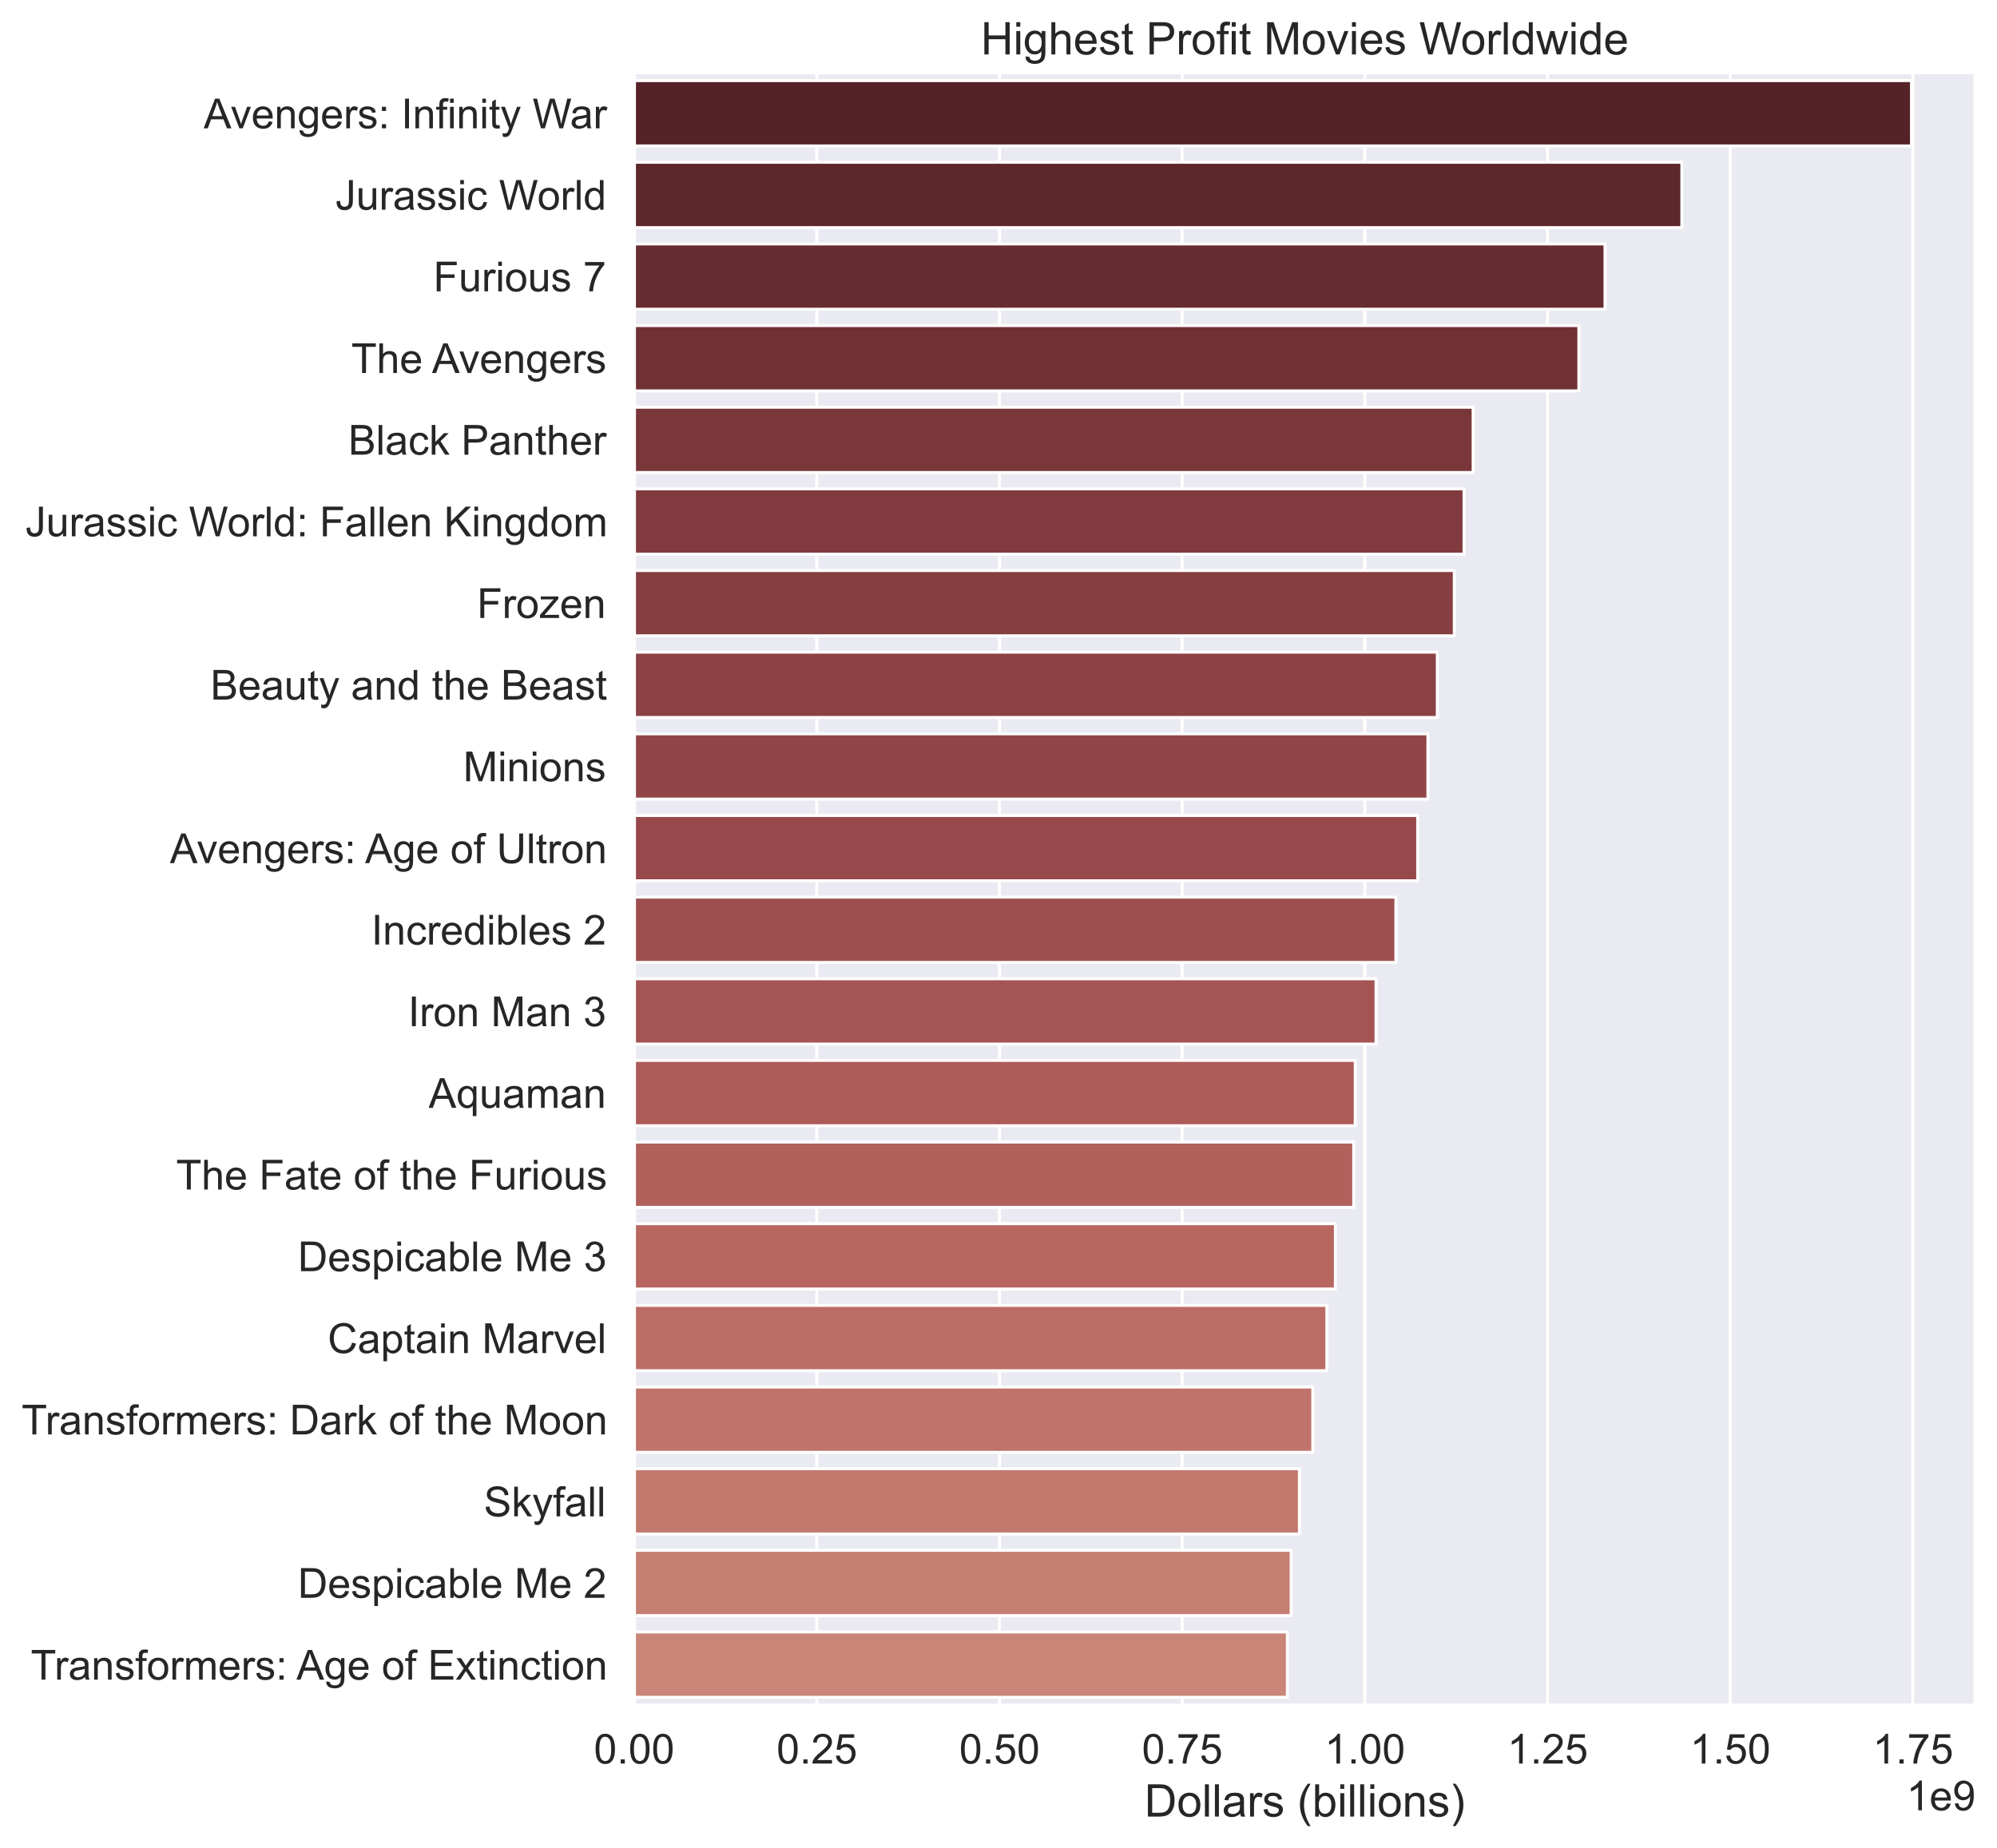 <?xml version="1.0" encoding="utf-8" standalone="no"?>
<!DOCTYPE svg PUBLIC "-//W3C//DTD SVG 1.1//EN"
  "http://www.w3.org/Graphics/SVG/1.1/DTD/svg11.dtd">
<!-- Created with matplotlib (https://matplotlib.org/) -->
<svg height="615.071pt" version="1.1" viewBox="0 0 664.626 615.071" width="664.626pt" xmlns="http://www.w3.org/2000/svg" xmlns:xlink="http://www.w3.org/1999/xlink">

 <defs>
  <style type="text/css">*{stroke-linecap:butt;stroke-linejoin:round;}</style>
 </defs>
 <g id="figure_1">
  <g id="patch_1">
   <path d="M 0 615.071 
L 664.626 615.071 
L 664.626 0 
L 0 0 
z
" style="fill:#ffffff;"/>
  </g>
  <g id="axes_1">
   <g id="patch_2">
    <path d="M 211.026 567.72 
L 657.426 567.72 
L 657.426 24.12 
L 211.026 24.12 
z
" style="fill:#eaeaf2;"/>
   </g>
   <g id="matplotlib.axis_1">
    <g id="xtick_1">
     <g id="line2d_1">
      <path clip-path="url(#pfcbaa9ab46)" d="M 211.026 567.72 
L 211.026 24.12 
" style="fill:none;stroke:#ffffff;stroke-linecap:round;"/>
     </g>
     <g id="text_1">
      <!-- 0.00 -->
      <g style="fill:#262626;" transform="translate(197.647 587.062)scale(0.138 -0.138)">
       <defs>
        <path d="M 4.156 35.297 
Q 4.156 48 6.766 55.734 
Q 9.375 63.484 14.516 67.672 
Q 19.672 71.875 27.484 71.875 
Q 33.25 71.875 37.594 69.547 
Q 41.938 67.234 44.766 62.859 
Q 47.609 58.5 49.219 52.219 
Q 50.828 45.953 50.828 35.297 
Q 50.828 22.703 48.234 14.969 
Q 45.656 7.234 40.5 3 
Q 35.359 -1.219 27.484 -1.219 
Q 17.141 -1.219 11.234 6.203 
Q 4.156 15.141 4.156 35.297 
z
M 13.188 35.297 
Q 13.188 17.672 17.312 11.828 
Q 21.438 6 27.484 6 
Q 33.547 6 37.672 11.859 
Q 41.797 17.719 41.797 35.297 
Q 41.797 52.984 37.672 58.781 
Q 33.547 64.594 27.391 64.594 
Q 21.344 64.594 17.719 59.469 
Q 13.188 52.938 13.188 35.297 
z
" id="ArialMT-48"/>
        <path d="M 9.078 0 
L 9.078 10.016 
L 19.094 10.016 
L 19.094 0 
z
" id="ArialMT-46"/>
       </defs>
       <use xlink:href="#ArialMT-48"/>
       <use x="55.615" xlink:href="#ArialMT-46"/>
       <use x="83.398" xlink:href="#ArialMT-48"/>
       <use x="139.014" xlink:href="#ArialMT-48"/>
      </g>
     </g>
    </g>
    <g id="xtick_2">
     <g id="line2d_2">
      <path clip-path="url(#pfcbaa9ab46)" d="M 271.826 567.72 
L 271.826 24.12 
" style="fill:none;stroke:#ffffff;stroke-linecap:round;"/>
     </g>
     <g id="text_2">
      <!-- 0.25 -->
      <g style="fill:#262626;" transform="translate(258.446 587.062)scale(0.138 -0.138)">
       <defs>
        <path d="M 50.344 8.453 
L 50.344 0 
L 3.031 0 
Q 2.938 3.172 4.047 6.109 
Q 5.859 10.938 9.828 15.625 
Q 13.812 20.312 21.344 26.469 
Q 33.016 36.031 37.109 41.625 
Q 41.219 47.219 41.219 52.203 
Q 41.219 57.422 37.469 61 
Q 33.734 64.594 27.734 64.594 
Q 21.391 64.594 17.578 60.781 
Q 13.766 56.984 13.719 50.25 
L 4.688 51.172 
Q 5.609 61.281 11.656 66.578 
Q 17.719 71.875 27.938 71.875 
Q 38.234 71.875 44.234 66.156 
Q 50.25 60.453 50.25 52 
Q 50.25 47.703 48.484 43.547 
Q 46.734 39.406 42.656 34.812 
Q 38.578 30.219 29.109 22.219 
Q 21.188 15.578 18.938 13.203 
Q 16.703 10.844 15.234 8.453 
z
" id="ArialMT-50"/>
        <path d="M 4.156 18.75 
L 13.375 19.531 
Q 14.406 12.797 18.141 9.391 
Q 21.875 6 27.156 6 
Q 33.5 6 37.891 10.781 
Q 42.281 15.578 42.281 23.484 
Q 42.281 31 38.062 35.344 
Q 33.844 39.703 27 39.703 
Q 22.75 39.703 19.328 37.766 
Q 15.922 35.844 13.969 32.766 
L 5.719 33.844 
L 12.641 70.609 
L 48.25 70.609 
L 48.25 62.203 
L 19.672 62.203 
L 15.828 42.969 
Q 22.266 47.469 29.344 47.469 
Q 38.719 47.469 45.156 40.969 
Q 51.609 34.469 51.609 24.266 
Q 51.609 14.547 45.953 7.469 
Q 39.062 -1.219 27.156 -1.219 
Q 17.391 -1.219 11.203 4.25 
Q 5.031 9.719 4.156 18.75 
z
" id="ArialMT-53"/>
       </defs>
       <use xlink:href="#ArialMT-48"/>
       <use x="55.615" xlink:href="#ArialMT-46"/>
       <use x="83.398" xlink:href="#ArialMT-50"/>
       <use x="139.014" xlink:href="#ArialMT-53"/>
      </g>
     </g>
    </g>
    <g id="xtick_3">
     <g id="line2d_3">
      <path clip-path="url(#pfcbaa9ab46)" d="M 332.625 567.72 
L 332.625 24.12 
" style="fill:none;stroke:#ffffff;stroke-linecap:round;"/>
     </g>
     <g id="text_3">
      <!-- 0.50 -->
      <g style="fill:#262626;" transform="translate(319.246 587.062)scale(0.138 -0.138)">
       <use xlink:href="#ArialMT-48"/>
       <use x="55.615" xlink:href="#ArialMT-46"/>
       <use x="83.398" xlink:href="#ArialMT-53"/>
       <use x="139.014" xlink:href="#ArialMT-48"/>
      </g>
     </g>
    </g>
    <g id="xtick_4">
     <g id="line2d_4">
      <path clip-path="url(#pfcbaa9ab46)" d="M 393.425 567.72 
L 393.425 24.12 
" style="fill:none;stroke:#ffffff;stroke-linecap:round;"/>
     </g>
     <g id="text_4">
      <!-- 0.75 -->
      <g style="fill:#262626;" transform="translate(380.045 587.062)scale(0.138 -0.138)">
       <defs>
        <path d="M 4.734 62.203 
L 4.734 70.656 
L 51.078 70.656 
L 51.078 63.812 
Q 44.234 56.547 37.516 44.484 
Q 30.812 32.422 27.156 19.672 
Q 24.516 10.688 23.781 0 
L 14.75 0 
Q 14.891 8.453 18.062 20.406 
Q 21.234 32.375 27.172 43.484 
Q 33.109 54.594 39.797 62.203 
z
" id="ArialMT-55"/>
       </defs>
       <use xlink:href="#ArialMT-48"/>
       <use x="55.615" xlink:href="#ArialMT-46"/>
       <use x="83.398" xlink:href="#ArialMT-55"/>
       <use x="139.014" xlink:href="#ArialMT-53"/>
      </g>
     </g>
    </g>
    <g id="xtick_5">
     <g id="line2d_5">
      <path clip-path="url(#pfcbaa9ab46)" d="M 454.224 567.72 
L 454.224 24.12 
" style="fill:none;stroke:#ffffff;stroke-linecap:round;"/>
     </g>
     <g id="text_5">
      <!-- 1.00 -->
      <g style="fill:#262626;" transform="translate(440.845 587.062)scale(0.138 -0.138)">
       <defs>
        <path d="M 37.25 0 
L 28.469 0 
L 28.469 56 
Q 25.297 52.984 20.141 49.953 
Q 14.984 46.922 10.891 45.406 
L 10.891 53.906 
Q 18.266 57.375 23.781 62.297 
Q 29.297 67.234 31.594 71.875 
L 37.25 71.875 
z
" id="ArialMT-49"/>
       </defs>
       <use xlink:href="#ArialMT-49"/>
       <use x="55.615" xlink:href="#ArialMT-46"/>
       <use x="83.398" xlink:href="#ArialMT-48"/>
       <use x="139.014" xlink:href="#ArialMT-48"/>
      </g>
     </g>
    </g>
    <g id="xtick_6">
     <g id="line2d_6">
      <path clip-path="url(#pfcbaa9ab46)" d="M 515.024 567.72 
L 515.024 24.12 
" style="fill:none;stroke:#ffffff;stroke-linecap:round;"/>
     </g>
     <g id="text_6">
      <!-- 1.25 -->
      <g style="fill:#262626;" transform="translate(501.644 587.062)scale(0.138 -0.138)">
       <use xlink:href="#ArialMT-49"/>
       <use x="55.615" xlink:href="#ArialMT-46"/>
       <use x="83.398" xlink:href="#ArialMT-50"/>
       <use x="139.014" xlink:href="#ArialMT-53"/>
      </g>
     </g>
    </g>
    <g id="xtick_7">
     <g id="line2d_7">
      <path clip-path="url(#pfcbaa9ab46)" d="M 575.823 567.72 
L 575.823 24.12 
" style="fill:none;stroke:#ffffff;stroke-linecap:round;"/>
     </g>
     <g id="text_7">
      <!-- 1.50 -->
      <g style="fill:#262626;" transform="translate(562.444 587.062)scale(0.138 -0.138)">
       <use xlink:href="#ArialMT-49"/>
       <use x="55.615" xlink:href="#ArialMT-46"/>
       <use x="83.398" xlink:href="#ArialMT-53"/>
       <use x="139.014" xlink:href="#ArialMT-48"/>
      </g>
     </g>
    </g>
    <g id="xtick_8">
     <g id="line2d_8">
      <path clip-path="url(#pfcbaa9ab46)" d="M 636.623 567.72 
L 636.623 24.12 
" style="fill:none;stroke:#ffffff;stroke-linecap:round;"/>
     </g>
     <g id="text_8">
      <!-- 1.75 -->
      <g style="fill:#262626;" transform="translate(623.243 587.062)scale(0.138 -0.138)">
       <use xlink:href="#ArialMT-49"/>
       <use x="55.615" xlink:href="#ArialMT-46"/>
       <use x="83.398" xlink:href="#ArialMT-55"/>
       <use x="139.014" xlink:href="#ArialMT-53"/>
      </g>
     </g>
    </g>
    <g id="text_9">
     <!-- Dollars (billions) -->
     <g style="fill:#262626;" transform="translate(380.882 604.714)scale(0.15 -0.15)">
      <defs>
       <path d="M 7.719 0 
L 7.719 71.578 
L 32.375 71.578 
Q 40.719 71.578 45.125 70.562 
Q 51.266 69.141 55.609 65.438 
Q 61.281 60.641 64.078 53.188 
Q 66.891 45.75 66.891 36.188 
Q 66.891 28.031 64.984 21.734 
Q 63.094 15.438 60.109 11.297 
Q 57.125 7.172 53.578 4.797 
Q 50.047 2.438 45.047 1.219 
Q 40.047 0 33.547 0 
z
M 17.188 8.453 
L 32.469 8.453 
Q 39.547 8.453 43.578 9.766 
Q 47.609 11.078 50 13.484 
Q 53.375 16.844 55.25 22.531 
Q 57.125 28.219 57.125 36.328 
Q 57.125 47.562 53.438 53.594 
Q 49.75 59.625 44.484 61.672 
Q 40.672 63.141 32.234 63.141 
L 17.188 63.141 
z
" id="ArialMT-68"/>
       <path d="M 3.328 25.922 
Q 3.328 40.328 11.328 47.266 
Q 18.016 53.031 27.641 53.031 
Q 38.328 53.031 45.109 46.016 
Q 51.906 39.016 51.906 26.656 
Q 51.906 16.656 48.906 10.906 
Q 45.906 5.172 40.156 2 
Q 34.422 -1.172 27.641 -1.172 
Q 16.75 -1.172 10.031 5.812 
Q 3.328 12.797 3.328 25.922 
z
M 12.359 25.922 
Q 12.359 15.969 16.703 11.016 
Q 21.047 6.062 27.641 6.062 
Q 34.188 6.062 38.531 11.031 
Q 42.875 16.016 42.875 26.219 
Q 42.875 35.844 38.5 40.797 
Q 34.125 45.75 27.641 45.75 
Q 21.047 45.75 16.703 40.812 
Q 12.359 35.891 12.359 25.922 
z
" id="ArialMT-111"/>
       <path d="M 6.391 0 
L 6.391 71.578 
L 15.188 71.578 
L 15.188 0 
z
" id="ArialMT-108"/>
       <path d="M 40.438 6.391 
Q 35.547 2.25 31.031 0.531 
Q 26.516 -1.172 21.344 -1.172 
Q 12.797 -1.172 8.203 3 
Q 3.609 7.172 3.609 13.672 
Q 3.609 17.484 5.344 20.625 
Q 7.078 23.781 9.891 25.688 
Q 12.703 27.594 16.219 28.562 
Q 18.797 29.25 24.031 29.891 
Q 34.672 31.156 39.703 32.906 
Q 39.75 34.719 39.75 35.203 
Q 39.75 40.578 37.25 42.781 
Q 33.891 45.75 27.25 45.75 
Q 21.047 45.75 18.094 43.578 
Q 15.141 41.406 13.719 35.891 
L 5.125 37.062 
Q 6.297 42.578 8.984 45.969 
Q 11.672 49.359 16.75 51.188 
Q 21.828 53.031 28.516 53.031 
Q 35.156 53.031 39.297 51.469 
Q 43.453 49.906 45.406 47.531 
Q 47.359 45.172 48.141 41.547 
Q 48.578 39.312 48.578 33.453 
L 48.578 21.734 
Q 48.578 9.469 49.141 6.219 
Q 49.703 2.984 51.375 0 
L 42.188 0 
Q 40.828 2.734 40.438 6.391 
z
M 39.703 26.031 
Q 34.906 24.078 25.344 22.703 
Q 19.922 21.922 17.672 20.938 
Q 15.438 19.969 14.203 18.094 
Q 12.984 16.219 12.984 13.922 
Q 12.984 10.406 15.641 8.062 
Q 18.312 5.719 23.438 5.719 
Q 28.516 5.719 32.469 7.938 
Q 36.422 10.156 38.281 14.016 
Q 39.703 17 39.703 22.797 
z
" id="ArialMT-97"/>
       <path d="M 6.5 0 
L 6.5 51.859 
L 14.406 51.859 
L 14.406 44 
Q 17.438 49.516 20 51.266 
Q 22.562 53.031 25.641 53.031 
Q 30.078 53.031 34.672 50.203 
L 31.641 42.047 
Q 28.422 43.953 25.203 43.953 
Q 22.312 43.953 20.016 42.219 
Q 17.719 40.484 16.75 37.406 
Q 15.281 32.719 15.281 27.156 
L 15.281 0 
z
" id="ArialMT-114"/>
       <path d="M 3.078 15.484 
L 11.766 16.844 
Q 12.5 11.625 15.844 8.844 
Q 19.188 6.062 25.203 6.062 
Q 31.25 6.062 34.172 8.516 
Q 37.109 10.984 37.109 14.312 
Q 37.109 17.281 34.516 19 
Q 32.719 20.172 25.531 21.969 
Q 15.875 24.422 12.141 26.203 
Q 8.406 27.984 6.469 31.125 
Q 4.547 34.281 4.547 38.094 
Q 4.547 41.547 6.125 44.5 
Q 7.719 47.469 10.453 49.422 
Q 12.5 50.922 16.031 51.969 
Q 19.578 53.031 23.641 53.031 
Q 29.734 53.031 34.344 51.266 
Q 38.969 49.516 41.156 46.5 
Q 43.359 43.5 44.188 38.484 
L 35.594 37.312 
Q 35.016 41.312 32.203 43.547 
Q 29.391 45.797 24.266 45.797 
Q 18.219 45.797 15.625 43.797 
Q 13.031 41.797 13.031 39.109 
Q 13.031 37.406 14.109 36.031 
Q 15.188 34.625 17.484 33.688 
Q 18.797 33.203 25.25 31.453 
Q 34.578 28.953 38.25 27.359 
Q 41.938 25.781 44.031 22.75 
Q 46.141 19.734 46.141 15.234 
Q 46.141 10.844 43.578 6.953 
Q 41.016 3.078 36.172 0.953 
Q 31.344 -1.172 25.25 -1.172 
Q 15.141 -1.172 9.844 3.031 
Q 4.547 7.234 3.078 15.484 
z
" id="ArialMT-115"/>
       <path id="ArialMT-32"/>
       <path d="M 23.391 -21.047 
Q 16.109 -11.859 11.078 0.438 
Q 6.062 12.75 6.062 25.922 
Q 6.062 37.547 9.812 48.188 
Q 14.203 60.547 23.391 72.797 
L 29.688 72.797 
Q 23.781 62.641 21.875 58.297 
Q 18.891 51.562 17.188 44.234 
Q 15.094 35.109 15.094 25.875 
Q 15.094 2.391 29.688 -21.047 
z
" id="ArialMT-40"/>
       <path d="M 14.703 0 
L 6.547 0 
L 6.547 71.578 
L 15.328 71.578 
L 15.328 46.047 
Q 20.906 53.031 29.547 53.031 
Q 34.328 53.031 38.594 51.094 
Q 42.875 49.172 45.625 45.672 
Q 48.391 42.188 49.953 37.25 
Q 51.516 32.328 51.516 26.703 
Q 51.516 13.375 44.922 6.094 
Q 38.328 -1.172 29.109 -1.172 
Q 19.922 -1.172 14.703 6.5 
z
M 14.594 26.312 
Q 14.594 17 17.141 12.844 
Q 21.297 6.062 28.375 6.062 
Q 34.125 6.062 38.328 11.062 
Q 42.531 16.062 42.531 25.984 
Q 42.531 36.141 38.5 40.969 
Q 34.469 45.797 28.766 45.797 
Q 23 45.797 18.797 40.797 
Q 14.594 35.797 14.594 26.312 
z
" id="ArialMT-98"/>
       <path d="M 6.641 61.469 
L 6.641 71.578 
L 15.438 71.578 
L 15.438 61.469 
z
M 6.641 0 
L 6.641 51.859 
L 15.438 51.859 
L 15.438 0 
z
" id="ArialMT-105"/>
       <path d="M 6.594 0 
L 6.594 51.859 
L 14.5 51.859 
L 14.5 44.484 
Q 20.219 53.031 31 53.031 
Q 35.688 53.031 39.625 51.344 
Q 43.562 49.656 45.516 46.922 
Q 47.469 44.188 48.25 40.438 
Q 48.734 37.984 48.734 31.891 
L 48.734 0 
L 39.938 0 
L 39.938 31.547 
Q 39.938 36.922 38.906 39.578 
Q 37.891 42.234 35.281 43.812 
Q 32.672 45.406 29.156 45.406 
Q 23.531 45.406 19.453 41.844 
Q 15.375 38.281 15.375 28.328 
L 15.375 0 
z
" id="ArialMT-110"/>
       <path d="M 12.359 -21.047 
L 6.062 -21.047 
Q 20.656 2.391 20.656 25.875 
Q 20.656 35.062 18.562 44.094 
Q 16.891 51.422 13.922 58.156 
Q 12.016 62.547 6.062 72.797 
L 12.359 72.797 
Q 21.531 60.547 25.922 48.188 
Q 29.688 37.547 29.688 25.922 
Q 29.688 12.75 24.625 0.438 
Q 19.578 -11.859 12.359 -21.047 
z
" id="ArialMT-41"/>
      </defs>
      <use xlink:href="#ArialMT-68"/>
      <use x="72.217" xlink:href="#ArialMT-111"/>
      <use x="127.832" xlink:href="#ArialMT-108"/>
      <use x="150.049" xlink:href="#ArialMT-108"/>
      <use x="172.266" xlink:href="#ArialMT-97"/>
      <use x="227.881" xlink:href="#ArialMT-114"/>
      <use x="261.182" xlink:href="#ArialMT-115"/>
      <use x="311.182" xlink:href="#ArialMT-32"/>
      <use x="338.965" xlink:href="#ArialMT-40"/>
      <use x="372.266" xlink:href="#ArialMT-98"/>
      <use x="427.881" xlink:href="#ArialMT-105"/>
      <use x="450.098" xlink:href="#ArialMT-108"/>
      <use x="472.314" xlink:href="#ArialMT-108"/>
      <use x="494.531" xlink:href="#ArialMT-105"/>
      <use x="516.748" xlink:href="#ArialMT-111"/>
      <use x="572.363" xlink:href="#ArialMT-110"/>
      <use x="627.979" xlink:href="#ArialMT-115"/>
      <use x="677.979" xlink:href="#ArialMT-41"/>
     </g>
    </g>
    <g id="text_10">
     <!-- 1e9 -->
     <g style="fill:#262626;" transform="translate(634.487 602.636)scale(0.138 -0.138)">
      <defs>
       <path d="M 42.094 16.703 
L 51.172 15.578 
Q 49.031 7.625 43.219 3.219 
Q 37.406 -1.172 28.375 -1.172 
Q 17 -1.172 10.328 5.828 
Q 3.656 12.844 3.656 25.484 
Q 3.656 38.578 10.391 45.797 
Q 17.141 53.031 27.875 53.031 
Q 38.281 53.031 44.875 45.953 
Q 51.469 38.875 51.469 26.031 
Q 51.469 25.25 51.422 23.688 
L 12.75 23.688 
Q 13.234 15.141 17.578 10.594 
Q 21.922 6.062 28.422 6.062 
Q 33.25 6.062 36.672 8.594 
Q 40.094 11.141 42.094 16.703 
z
M 13.234 30.906 
L 42.188 30.906 
Q 41.609 37.453 38.875 40.719 
Q 34.672 45.797 27.984 45.797 
Q 21.922 45.797 17.797 41.75 
Q 13.672 37.703 13.234 30.906 
z
" id="ArialMT-101"/>
       <path d="M 5.469 16.547 
L 13.922 17.328 
Q 14.984 11.375 18.016 8.688 
Q 21.047 6 25.781 6 
Q 29.828 6 32.875 7.859 
Q 35.938 9.719 37.891 12.812 
Q 39.844 15.922 41.156 21.188 
Q 42.484 26.469 42.484 31.938 
Q 42.484 32.516 42.438 33.688 
Q 39.797 29.5 35.234 26.875 
Q 30.672 24.266 25.344 24.266 
Q 16.453 24.266 10.297 30.703 
Q 4.156 37.156 4.156 47.703 
Q 4.156 58.594 10.578 65.234 
Q 17 71.875 26.656 71.875 
Q 33.641 71.875 39.422 68.109 
Q 45.219 64.359 48.219 57.391 
Q 51.219 50.438 51.219 37.25 
Q 51.219 23.531 48.234 15.406 
Q 45.266 7.281 39.375 3.031 
Q 33.5 -1.219 25.594 -1.219 
Q 17.188 -1.219 11.859 3.438 
Q 6.547 8.109 5.469 16.547 
z
M 41.453 48.141 
Q 41.453 55.719 37.422 60.156 
Q 33.406 64.594 27.734 64.594 
Q 21.875 64.594 17.531 59.812 
Q 13.188 55.031 13.188 47.406 
Q 13.188 40.578 17.312 36.297 
Q 21.438 32.031 27.484 32.031 
Q 33.594 32.031 37.516 36.297 
Q 41.453 40.578 41.453 48.141 
z
" id="ArialMT-57"/>
      </defs>
      <use xlink:href="#ArialMT-49"/>
      <use x="55.615" xlink:href="#ArialMT-101"/>
      <use x="111.23" xlink:href="#ArialMT-57"/>
     </g>
    </g>
   </g>
   <g id="matplotlib.axis_2">
    <g id="ytick_1">
     <g id="text_11">
      <!-- Avengers: Infinity War -->
      <g style="fill:#262626;" transform="translate(67.797 42.714)scale(0.138 -0.138)">
       <defs>
        <path d="M -0.141 0 
L 27.344 71.578 
L 37.547 71.578 
L 66.844 0 
L 56.062 0 
L 47.703 21.688 
L 17.781 21.688 
L 9.906 0 
z
M 20.516 29.391 
L 44.781 29.391 
L 37.312 49.219 
Q 33.891 58.25 32.234 64.062 
Q 30.859 57.172 28.375 50.391 
z
" id="ArialMT-65"/>
        <path d="M 21 0 
L 1.266 51.859 
L 10.547 51.859 
L 21.688 20.797 
Q 23.484 15.766 25 10.359 
Q 26.172 14.453 28.266 20.219 
L 39.797 51.859 
L 48.828 51.859 
L 29.203 0 
z
" id="ArialMT-118"/>
        <path d="M 4.984 -4.297 
L 13.531 -5.562 
Q 14.062 -9.516 16.5 -11.328 
Q 19.781 -13.766 25.438 -13.766 
Q 31.547 -13.766 34.859 -11.328 
Q 38.188 -8.891 39.359 -4.5 
Q 40.047 -1.812 39.984 6.781 
Q 34.234 0 25.641 0 
Q 14.938 0 9.078 7.719 
Q 3.219 15.438 3.219 26.219 
Q 3.219 33.641 5.906 39.906 
Q 8.594 46.188 13.688 49.609 
Q 18.797 53.031 25.688 53.031 
Q 34.859 53.031 40.828 45.609 
L 40.828 51.859 
L 48.922 51.859 
L 48.922 7.031 
Q 48.922 -5.078 46.453 -10.125 
Q 44 -15.188 38.641 -18.109 
Q 33.297 -21.047 25.484 -21.047 
Q 16.219 -21.047 10.5 -16.875 
Q 4.781 -12.703 4.984 -4.297 
z
M 12.25 26.859 
Q 12.25 16.656 16.297 11.969 
Q 20.359 7.281 26.469 7.281 
Q 32.516 7.281 36.609 11.938 
Q 40.719 16.609 40.719 26.562 
Q 40.719 36.078 36.5 40.906 
Q 32.281 45.75 26.312 45.75 
Q 20.453 45.75 16.344 40.984 
Q 12.25 36.234 12.25 26.859 
z
" id="ArialMT-103"/>
        <path d="M 9.031 41.844 
L 9.031 51.859 
L 19.047 51.859 
L 19.047 41.844 
z
M 9.031 0 
L 9.031 10.016 
L 19.047 10.016 
L 19.047 0 
z
" id="ArialMT-58"/>
        <path d="M 9.328 0 
L 9.328 71.578 
L 18.797 71.578 
L 18.797 0 
z
" id="ArialMT-73"/>
        <path d="M 8.688 0 
L 8.688 45.016 
L 0.922 45.016 
L 0.922 51.859 
L 8.688 51.859 
L 8.688 57.375 
Q 8.688 62.594 9.625 65.141 
Q 10.891 68.562 14.078 70.672 
Q 17.281 72.797 23.047 72.797 
Q 26.766 72.797 31.25 71.922 
L 29.938 64.266 
Q 27.203 64.75 24.75 64.75 
Q 20.75 64.75 19.094 63.031 
Q 17.438 61.328 17.438 56.641 
L 17.438 51.859 
L 27.547 51.859 
L 27.547 45.016 
L 17.438 45.016 
L 17.438 0 
z
" id="ArialMT-102"/>
        <path d="M 25.781 7.859 
L 27.047 0.094 
Q 23.344 -0.688 20.406 -0.688 
Q 15.625 -0.688 12.984 0.828 
Q 10.359 2.344 9.281 4.812 
Q 8.203 7.281 8.203 15.188 
L 8.203 45.016 
L 1.766 45.016 
L 1.766 51.859 
L 8.203 51.859 
L 8.203 64.703 
L 16.938 69.969 
L 16.938 51.859 
L 25.781 51.859 
L 25.781 45.016 
L 16.938 45.016 
L 16.938 14.703 
Q 16.938 10.938 17.406 9.859 
Q 17.875 8.797 18.922 8.156 
Q 19.969 7.516 21.922 7.516 
Q 23.391 7.516 25.781 7.859 
z
" id="ArialMT-116"/>
        <path d="M 6.203 -19.969 
L 5.219 -11.719 
Q 8.109 -12.5 10.25 -12.5 
Q 13.188 -12.5 14.938 -11.516 
Q 16.703 -10.547 17.828 -8.797 
Q 18.656 -7.469 20.516 -2.25 
Q 20.75 -1.516 21.297 -0.094 
L 1.609 51.859 
L 11.078 51.859 
L 21.875 21.828 
Q 23.969 16.109 25.641 9.812 
Q 27.156 15.875 29.25 21.625 
L 40.328 51.859 
L 49.125 51.859 
L 29.391 -0.875 
Q 26.219 -9.422 24.469 -12.641 
Q 22.125 -17 19.094 -19.016 
Q 16.062 -21.047 11.859 -21.047 
Q 9.328 -21.047 6.203 -19.969 
z
" id="ArialMT-121"/>
        <path d="M 20.219 0 
L 1.219 71.578 
L 10.938 71.578 
L 21.828 24.656 
Q 23.578 17.281 24.859 10.016 
Q 27.594 21.484 28.078 23.25 
L 41.703 71.578 
L 53.125 71.578 
L 63.375 35.359 
Q 67.234 21.875 68.953 10.016 
Q 70.312 16.797 72.516 25.594 
L 83.734 71.578 
L 93.266 71.578 
L 73.641 0 
L 64.5 0 
L 49.422 54.547 
Q 47.516 61.375 47.172 62.938 
Q 46.047 58.016 45.062 54.547 
L 29.891 0 
z
" id="ArialMT-87"/>
       </defs>
       <use xlink:href="#ArialMT-65"/>
       <use x="64.949" xlink:href="#ArialMT-118"/>
       <use x="114.949" xlink:href="#ArialMT-101"/>
       <use x="170.564" xlink:href="#ArialMT-110"/>
       <use x="226.18" xlink:href="#ArialMT-103"/>
       <use x="281.795" xlink:href="#ArialMT-101"/>
       <use x="337.41" xlink:href="#ArialMT-114"/>
       <use x="370.711" xlink:href="#ArialMT-115"/>
       <use x="420.711" xlink:href="#ArialMT-58"/>
       <use x="448.494" xlink:href="#ArialMT-32"/>
       <use x="476.277" xlink:href="#ArialMT-73"/>
       <use x="504.061" xlink:href="#ArialMT-110"/>
       <use x="559.676" xlink:href="#ArialMT-102"/>
       <use x="587.459" xlink:href="#ArialMT-105"/>
       <use x="609.676" xlink:href="#ArialMT-110"/>
       <use x="665.291" xlink:href="#ArialMT-105"/>
       <use x="687.508" xlink:href="#ArialMT-116"/>
       <use x="715.291" xlink:href="#ArialMT-121"/>
       <use x="765.291" xlink:href="#ArialMT-32"/>
       <use x="793.074" xlink:href="#ArialMT-87"/>
       <use x="883.709" xlink:href="#ArialMT-97"/>
       <use x="939.324" xlink:href="#ArialMT-114"/>
      </g>
     </g>
    </g>
    <g id="ytick_2">
     <g id="text_12">
      <!-- Jurassic World -->
      <g style="fill:#262626;" transform="translate(111.616 69.811)scale(0.138 -0.138)">
       <defs>
        <path d="M 2.875 20.312 
L 11.422 21.484 
Q 11.766 13.281 14.5 10.25 
Q 17.234 7.234 22.078 7.234 
Q 25.641 7.234 28.219 8.859 
Q 30.812 10.5 31.781 13.297 
Q 32.766 16.109 32.766 22.266 
L 32.766 71.578 
L 42.234 71.578 
L 42.234 22.797 
Q 42.234 13.812 40.062 8.875 
Q 37.891 3.953 33.172 1.359 
Q 28.469 -1.219 22.125 -1.219 
Q 12.703 -1.219 7.688 4.203 
Q 2.688 9.625 2.875 20.312 
z
" id="ArialMT-74"/>
        <path d="M 40.578 0 
L 40.578 7.625 
Q 34.516 -1.172 24.125 -1.172 
Q 19.531 -1.172 15.547 0.578 
Q 11.578 2.344 9.641 5 
Q 7.719 7.672 6.938 11.531 
Q 6.391 14.109 6.391 19.734 
L 6.391 51.859 
L 15.188 51.859 
L 15.188 23.094 
Q 15.188 16.219 15.719 13.812 
Q 16.547 10.359 19.234 8.375 
Q 21.922 6.391 25.875 6.391 
Q 29.828 6.391 33.297 8.422 
Q 36.766 10.453 38.203 13.938 
Q 39.656 17.438 39.656 24.078 
L 39.656 51.859 
L 48.438 51.859 
L 48.438 0 
z
" id="ArialMT-117"/>
        <path d="M 40.438 19 
L 49.078 17.875 
Q 47.656 8.938 41.812 3.875 
Q 35.984 -1.172 27.484 -1.172 
Q 16.844 -1.172 10.375 5.781 
Q 3.906 12.75 3.906 25.734 
Q 3.906 34.125 6.688 40.422 
Q 9.469 46.734 15.156 49.875 
Q 20.844 53.031 27.547 53.031 
Q 35.984 53.031 41.359 48.75 
Q 46.734 44.484 48.25 36.625 
L 39.703 35.297 
Q 38.484 40.531 35.375 43.156 
Q 32.281 45.797 27.875 45.797 
Q 21.234 45.797 17.078 41.031 
Q 12.938 36.281 12.938 25.984 
Q 12.938 15.531 16.938 10.797 
Q 20.953 6.062 27.391 6.062 
Q 32.562 6.062 36.031 9.234 
Q 39.5 12.406 40.438 19 
z
" id="ArialMT-99"/>
        <path d="M 40.234 0 
L 40.234 6.547 
Q 35.297 -1.172 25.734 -1.172 
Q 19.531 -1.172 14.328 2.25 
Q 9.125 5.672 6.266 11.797 
Q 3.422 17.922 3.422 25.875 
Q 3.422 33.641 6 39.969 
Q 8.594 46.297 13.766 49.656 
Q 18.953 53.031 25.344 53.031 
Q 30.031 53.031 33.688 51.047 
Q 37.359 49.078 39.656 45.906 
L 39.656 71.578 
L 48.391 71.578 
L 48.391 0 
z
M 12.453 25.875 
Q 12.453 15.922 16.641 10.984 
Q 20.844 6.062 26.562 6.062 
Q 32.328 6.062 36.344 10.766 
Q 40.375 15.484 40.375 25.141 
Q 40.375 35.797 36.266 40.766 
Q 32.172 45.75 26.172 45.75 
Q 20.312 45.75 16.375 40.969 
Q 12.453 36.188 12.453 25.875 
z
" id="ArialMT-100"/>
       </defs>
       <use xlink:href="#ArialMT-74"/>
       <use x="50" xlink:href="#ArialMT-117"/>
       <use x="105.615" xlink:href="#ArialMT-114"/>
       <use x="138.916" xlink:href="#ArialMT-97"/>
       <use x="194.531" xlink:href="#ArialMT-115"/>
       <use x="244.531" xlink:href="#ArialMT-115"/>
       <use x="294.531" xlink:href="#ArialMT-105"/>
       <use x="316.748" xlink:href="#ArialMT-99"/>
       <use x="366.748" xlink:href="#ArialMT-32"/>
       <use x="394.531" xlink:href="#ArialMT-87"/>
       <use x="487.166" xlink:href="#ArialMT-111"/>
       <use x="542.781" xlink:href="#ArialMT-114"/>
       <use x="576.082" xlink:href="#ArialMT-108"/>
       <use x="598.299" xlink:href="#ArialMT-100"/>
      </g>
     </g>
    </g>
    <g id="ytick_3">
     <g id="text_13">
      <!-- Furious 7 -->
      <g style="fill:#262626;" transform="translate(144.214 96.991)scale(0.138 -0.138)">
       <defs>
        <path d="M 8.203 0 
L 8.203 71.578 
L 56.5 71.578 
L 56.5 63.141 
L 17.672 63.141 
L 17.672 40.969 
L 51.266 40.969 
L 51.266 32.516 
L 17.672 32.516 
L 17.672 0 
z
" id="ArialMT-70"/>
       </defs>
       <use xlink:href="#ArialMT-70"/>
       <use x="61.084" xlink:href="#ArialMT-117"/>
       <use x="116.699" xlink:href="#ArialMT-114"/>
       <use x="150" xlink:href="#ArialMT-105"/>
       <use x="172.217" xlink:href="#ArialMT-111"/>
       <use x="227.832" xlink:href="#ArialMT-117"/>
       <use x="283.447" xlink:href="#ArialMT-115"/>
       <use x="333.447" xlink:href="#ArialMT-32"/>
       <use x="361.23" xlink:href="#ArialMT-55"/>
      </g>
     </g>
    </g>
    <g id="ytick_4">
     <g id="text_14">
      <!-- The Avengers -->
      <g style="fill:#262626;" transform="translate(116.927 124.171)scale(0.138 -0.138)">
       <defs>
        <path d="M 25.922 0 
L 25.922 63.141 
L 2.344 63.141 
L 2.344 71.578 
L 59.078 71.578 
L 59.078 63.141 
L 35.406 63.141 
L 35.406 0 
z
" id="ArialMT-84"/>
        <path d="M 6.594 0 
L 6.594 71.578 
L 15.375 71.578 
L 15.375 45.906 
Q 21.531 53.031 30.906 53.031 
Q 36.672 53.031 40.922 50.75 
Q 45.172 48.484 47 44.484 
Q 48.828 40.484 48.828 32.859 
L 48.828 0 
L 40.047 0 
L 40.047 32.859 
Q 40.047 39.453 37.188 42.453 
Q 34.328 45.453 29.109 45.453 
Q 25.203 45.453 21.75 43.422 
Q 18.312 41.406 16.844 37.938 
Q 15.375 34.469 15.375 28.375 
L 15.375 0 
z
" id="ArialMT-104"/>
       </defs>
       <use xlink:href="#ArialMT-84"/>
       <use x="61.084" xlink:href="#ArialMT-104"/>
       <use x="116.699" xlink:href="#ArialMT-101"/>
       <use x="172.314" xlink:href="#ArialMT-32"/>
       <use x="194.598" xlink:href="#ArialMT-65"/>
       <use x="259.547" xlink:href="#ArialMT-118"/>
       <use x="309.547" xlink:href="#ArialMT-101"/>
       <use x="365.162" xlink:href="#ArialMT-110"/>
       <use x="420.777" xlink:href="#ArialMT-103"/>
       <use x="476.393" xlink:href="#ArialMT-101"/>
       <use x="532.008" xlink:href="#ArialMT-114"/>
       <use x="565.309" xlink:href="#ArialMT-115"/>
      </g>
     </g>
    </g>
    <g id="ytick_5">
     <g id="text_15">
      <!-- Black Panther -->
      <g style="fill:#262626;" transform="translate(115.928 151.351)scale(0.138 -0.138)">
       <defs>
        <path d="M 7.328 0 
L 7.328 71.578 
L 34.188 71.578 
Q 42.391 71.578 47.344 69.406 
Q 52.297 67.234 55.094 62.719 
Q 57.906 58.203 57.906 53.266 
Q 57.906 48.688 55.422 44.625 
Q 52.938 40.578 47.906 38.094 
Q 54.391 36.188 57.875 31.594 
Q 61.375 27 61.375 20.75 
Q 61.375 15.719 59.25 11.391 
Q 57.125 7.078 54 4.734 
Q 50.875 2.391 46.156 1.188 
Q 41.453 0 34.625 0 
z
M 16.797 41.5 
L 32.281 41.5 
Q 38.578 41.5 41.312 42.328 
Q 44.922 43.406 46.75 45.891 
Q 48.578 48.391 48.578 52.156 
Q 48.578 55.719 46.875 58.422 
Q 45.172 61.141 41.984 62.141 
Q 38.812 63.141 31.109 63.141 
L 16.797 63.141 
z
M 16.797 8.453 
L 34.625 8.453 
Q 39.203 8.453 41.062 8.797 
Q 44.344 9.375 46.531 10.734 
Q 48.734 12.109 50.141 14.719 
Q 51.562 17.328 51.562 20.75 
Q 51.562 24.75 49.516 27.703 
Q 47.469 30.672 43.828 31.859 
Q 40.188 33.062 33.344 33.062 
L 16.797 33.062 
z
" id="ArialMT-66"/>
        <path d="M 6.641 0 
L 6.641 71.578 
L 15.438 71.578 
L 15.438 30.766 
L 36.234 51.859 
L 47.609 51.859 
L 27.781 32.625 
L 49.609 0 
L 38.766 0 
L 21.625 26.516 
L 15.438 20.562 
L 15.438 0 
z
" id="ArialMT-107"/>
        <path d="M 7.719 0 
L 7.719 71.578 
L 34.719 71.578 
Q 41.844 71.578 45.609 70.906 
Q 50.875 70.016 54.438 67.547 
Q 58.016 65.094 60.188 60.641 
Q 62.359 56.203 62.359 50.875 
Q 62.359 41.75 56.547 35.422 
Q 50.734 29.109 35.547 29.109 
L 17.188 29.109 
L 17.188 0 
z
M 17.188 37.547 
L 35.688 37.547 
Q 44.875 37.547 48.734 40.969 
Q 52.594 44.391 52.594 50.594 
Q 52.594 55.078 50.312 58.266 
Q 48.047 61.469 44.344 62.5 
Q 41.938 63.141 35.5 63.141 
L 17.188 63.141 
z
" id="ArialMT-80"/>
       </defs>
       <use xlink:href="#ArialMT-66"/>
       <use x="66.699" xlink:href="#ArialMT-108"/>
       <use x="88.916" xlink:href="#ArialMT-97"/>
       <use x="144.531" xlink:href="#ArialMT-99"/>
       <use x="194.531" xlink:href="#ArialMT-107"/>
       <use x="244.531" xlink:href="#ArialMT-32"/>
       <use x="272.314" xlink:href="#ArialMT-80"/>
       <use x="339.014" xlink:href="#ArialMT-97"/>
       <use x="394.629" xlink:href="#ArialMT-110"/>
       <use x="450.244" xlink:href="#ArialMT-116"/>
       <use x="478.027" xlink:href="#ArialMT-104"/>
       <use x="533.643" xlink:href="#ArialMT-101"/>
       <use x="589.258" xlink:href="#ArialMT-114"/>
      </g>
     </g>
    </g>
    <g id="ytick_6">
     <g id="text_16">
      <!-- Jurassic World: Fallen Kingdom -->
      <g style="fill:#262626;" transform="translate(8.444 178.531)scale(0.138 -0.138)">
       <defs>
        <path d="M 7.328 0 
L 7.328 71.578 
L 16.797 71.578 
L 16.797 36.078 
L 52.344 71.578 
L 65.188 71.578 
L 35.156 42.578 
L 66.5 0 
L 54 0 
L 28.516 36.234 
L 16.797 24.812 
L 16.797 0 
z
" id="ArialMT-75"/>
        <path d="M 6.594 0 
L 6.594 51.859 
L 14.453 51.859 
L 14.453 44.578 
Q 16.891 48.391 20.938 50.703 
Q 25 53.031 30.172 53.031 
Q 35.938 53.031 39.625 50.641 
Q 43.312 48.25 44.828 43.953 
Q 50.984 53.031 60.844 53.031 
Q 68.562 53.031 72.703 48.75 
Q 76.859 44.484 76.859 35.594 
L 76.859 0 
L 68.109 0 
L 68.109 32.672 
Q 68.109 37.938 67.25 40.25 
Q 66.406 42.578 64.156 43.984 
Q 61.922 45.406 58.891 45.406 
Q 53.422 45.406 49.797 41.766 
Q 46.188 38.141 46.188 30.125 
L 46.188 0 
L 37.406 0 
L 37.406 33.688 
Q 37.406 39.547 35.25 42.469 
Q 33.109 45.406 28.219 45.406 
Q 24.516 45.406 21.359 43.453 
Q 18.219 41.5 16.797 37.734 
Q 15.375 33.984 15.375 26.906 
L 15.375 0 
z
" id="ArialMT-109"/>
       </defs>
       <use xlink:href="#ArialMT-74"/>
       <use x="50" xlink:href="#ArialMT-117"/>
       <use x="105.615" xlink:href="#ArialMT-114"/>
       <use x="138.916" xlink:href="#ArialMT-97"/>
       <use x="194.531" xlink:href="#ArialMT-115"/>
       <use x="244.531" xlink:href="#ArialMT-115"/>
       <use x="294.531" xlink:href="#ArialMT-105"/>
       <use x="316.748" xlink:href="#ArialMT-99"/>
       <use x="366.748" xlink:href="#ArialMT-32"/>
       <use x="394.531" xlink:href="#ArialMT-87"/>
       <use x="487.166" xlink:href="#ArialMT-111"/>
       <use x="542.781" xlink:href="#ArialMT-114"/>
       <use x="576.082" xlink:href="#ArialMT-108"/>
       <use x="598.299" xlink:href="#ArialMT-100"/>
       <use x="653.914" xlink:href="#ArialMT-58"/>
       <use x="681.697" xlink:href="#ArialMT-32"/>
       <use x="709.48" xlink:href="#ArialMT-70"/>
       <use x="770.564" xlink:href="#ArialMT-97"/>
       <use x="826.18" xlink:href="#ArialMT-108"/>
       <use x="848.396" xlink:href="#ArialMT-108"/>
       <use x="870.613" xlink:href="#ArialMT-101"/>
       <use x="926.229" xlink:href="#ArialMT-110"/>
       <use x="981.844" xlink:href="#ArialMT-32"/>
       <use x="1009.627" xlink:href="#ArialMT-75"/>
       <use x="1076.326" xlink:href="#ArialMT-105"/>
       <use x="1098.543" xlink:href="#ArialMT-110"/>
       <use x="1154.158" xlink:href="#ArialMT-103"/>
       <use x="1209.773" xlink:href="#ArialMT-100"/>
       <use x="1265.389" xlink:href="#ArialMT-111"/>
       <use x="1321.004" xlink:href="#ArialMT-109"/>
      </g>
     </g>
    </g>
    <g id="ytick_7">
     <g id="text_17">
      <!-- Frozen -->
      <g style="fill:#262626;" transform="translate(158.736 205.711)scale(0.138 -0.138)">
       <defs>
        <path d="M 1.953 0 
L 1.953 7.125 
L 34.969 45.016 
Q 29.344 44.734 25.047 44.734 
L 3.906 44.734 
L 3.906 51.859 
L 46.297 51.859 
L 46.297 46.047 
L 18.219 13.141 
L 12.797 7.125 
Q 18.703 7.562 23.875 7.562 
L 47.859 7.562 
L 47.859 0 
z
" id="ArialMT-122"/>
       </defs>
       <use xlink:href="#ArialMT-70"/>
       <use x="61.084" xlink:href="#ArialMT-114"/>
       <use x="94.385" xlink:href="#ArialMT-111"/>
       <use x="150" xlink:href="#ArialMT-122"/>
       <use x="200" xlink:href="#ArialMT-101"/>
       <use x="255.615" xlink:href="#ArialMT-110"/>
      </g>
     </g>
    </g>
    <g id="ytick_8">
     <g id="text_18">
      <!-- Beauty and the Beast -->
      <g style="fill:#262626;" transform="translate(70.05 232.891)scale(0.138 -0.138)">
       <use xlink:href="#ArialMT-66"/>
       <use x="66.699" xlink:href="#ArialMT-101"/>
       <use x="122.314" xlink:href="#ArialMT-97"/>
       <use x="177.93" xlink:href="#ArialMT-117"/>
       <use x="233.545" xlink:href="#ArialMT-116"/>
       <use x="261.328" xlink:href="#ArialMT-121"/>
       <use x="311.328" xlink:href="#ArialMT-32"/>
       <use x="339.111" xlink:href="#ArialMT-97"/>
       <use x="394.727" xlink:href="#ArialMT-110"/>
       <use x="450.342" xlink:href="#ArialMT-100"/>
       <use x="505.957" xlink:href="#ArialMT-32"/>
       <use x="533.74" xlink:href="#ArialMT-116"/>
       <use x="561.523" xlink:href="#ArialMT-104"/>
       <use x="617.139" xlink:href="#ArialMT-101"/>
       <use x="672.754" xlink:href="#ArialMT-32"/>
       <use x="700.537" xlink:href="#ArialMT-66"/>
       <use x="767.236" xlink:href="#ArialMT-101"/>
       <use x="822.852" xlink:href="#ArialMT-97"/>
       <use x="878.467" xlink:href="#ArialMT-115"/>
       <use x="928.467" xlink:href="#ArialMT-116"/>
      </g>
     </g>
    </g>
    <g id="ytick_9">
     <g id="text_19">
      <!-- Minions -->
      <g style="fill:#262626;" transform="translate(154.149 260.071)scale(0.138 -0.138)">
       <defs>
        <path d="M 7.422 0 
L 7.422 71.578 
L 21.688 71.578 
L 38.625 20.906 
Q 40.969 13.812 42.047 10.297 
Q 43.266 14.203 45.844 21.781 
L 62.984 71.578 
L 75.734 71.578 
L 75.734 0 
L 66.609 0 
L 66.609 59.906 
L 45.797 0 
L 37.25 0 
L 16.547 60.938 
L 16.547 0 
z
" id="ArialMT-77"/>
       </defs>
       <use xlink:href="#ArialMT-77"/>
       <use x="83.301" xlink:href="#ArialMT-105"/>
       <use x="105.518" xlink:href="#ArialMT-110"/>
       <use x="161.133" xlink:href="#ArialMT-105"/>
       <use x="183.35" xlink:href="#ArialMT-111"/>
       <use x="238.965" xlink:href="#ArialMT-110"/>
       <use x="294.58" xlink:href="#ArialMT-115"/>
      </g>
     </g>
    </g>
    <g id="ytick_10">
     <g id="text_20">
      <!-- Avengers: Age of Ultron -->
      <g style="fill:#262626;" transform="translate(56.552 287.334)scale(0.138 -0.138)">
       <defs>
        <path d="M 54.688 71.578 
L 64.156 71.578 
L 64.156 30.219 
Q 64.156 19.438 61.719 13.078 
Q 59.281 6.734 52.906 2.75 
Q 46.531 -1.219 36.188 -1.219 
Q 26.125 -1.219 19.719 2.25 
Q 13.328 5.719 10.594 12.281 
Q 7.859 18.844 7.859 30.219 
L 7.859 71.578 
L 17.328 71.578 
L 17.328 30.281 
Q 17.328 20.953 19.062 16.531 
Q 20.797 12.109 25.016 9.719 
Q 29.25 7.328 35.359 7.328 
Q 45.797 7.328 50.234 12.062 
Q 54.688 16.797 54.688 30.281 
z
" id="ArialMT-85"/>
       </defs>
       <use xlink:href="#ArialMT-65"/>
       <use x="64.949" xlink:href="#ArialMT-118"/>
       <use x="114.949" xlink:href="#ArialMT-101"/>
       <use x="170.564" xlink:href="#ArialMT-110"/>
       <use x="226.18" xlink:href="#ArialMT-103"/>
       <use x="281.795" xlink:href="#ArialMT-101"/>
       <use x="337.41" xlink:href="#ArialMT-114"/>
       <use x="370.711" xlink:href="#ArialMT-115"/>
       <use x="420.711" xlink:href="#ArialMT-58"/>
       <use x="448.494" xlink:href="#ArialMT-32"/>
       <use x="470.777" xlink:href="#ArialMT-65"/>
       <use x="537.477" xlink:href="#ArialMT-103"/>
       <use x="593.092" xlink:href="#ArialMT-101"/>
       <use x="648.707" xlink:href="#ArialMT-32"/>
       <use x="676.49" xlink:href="#ArialMT-111"/>
       <use x="732.105" xlink:href="#ArialMT-102"/>
       <use x="759.889" xlink:href="#ArialMT-32"/>
       <use x="787.672" xlink:href="#ArialMT-85"/>
       <use x="859.889" xlink:href="#ArialMT-108"/>
       <use x="882.105" xlink:href="#ArialMT-116"/>
       <use x="909.889" xlink:href="#ArialMT-114"/>
       <use x="943.189" xlink:href="#ArialMT-111"/>
       <use x="998.805" xlink:href="#ArialMT-110"/>
      </g>
     </g>
    </g>
    <g id="ytick_11">
     <g id="text_21">
      <!-- Incredibles 2 -->
      <g style="fill:#262626;" transform="translate(123.57 314.431)scale(0.138 -0.138)">
       <use xlink:href="#ArialMT-73"/>
       <use x="27.783" xlink:href="#ArialMT-110"/>
       <use x="83.398" xlink:href="#ArialMT-99"/>
       <use x="133.398" xlink:href="#ArialMT-114"/>
       <use x="166.699" xlink:href="#ArialMT-101"/>
       <use x="222.314" xlink:href="#ArialMT-100"/>
       <use x="277.93" xlink:href="#ArialMT-105"/>
       <use x="300.146" xlink:href="#ArialMT-98"/>
       <use x="355.762" xlink:href="#ArialMT-108"/>
       <use x="377.979" xlink:href="#ArialMT-101"/>
       <use x="433.594" xlink:href="#ArialMT-115"/>
       <use x="483.594" xlink:href="#ArialMT-32"/>
       <use x="511.377" xlink:href="#ArialMT-50"/>
      </g>
     </g>
    </g>
    <g id="ytick_12">
     <g id="text_22">
      <!-- Iron Man 3 -->
      <g style="fill:#262626;" transform="translate(135.803 341.611)scale(0.138 -0.138)">
       <defs>
        <path d="M 4.203 18.891 
L 12.984 20.062 
Q 14.5 12.594 18.141 9.297 
Q 21.781 6 27 6 
Q 33.203 6 37.469 10.297 
Q 41.75 14.594 41.75 20.953 
Q 41.75 27 37.797 30.922 
Q 33.844 34.859 27.734 34.859 
Q 25.25 34.859 21.531 33.891 
L 22.516 41.609 
Q 23.391 41.5 23.922 41.5 
Q 29.547 41.5 34.031 44.422 
Q 38.531 47.359 38.531 53.469 
Q 38.531 58.297 35.25 61.469 
Q 31.984 64.656 26.812 64.656 
Q 21.688 64.656 18.266 61.422 
Q 14.844 58.203 13.875 51.766 
L 5.078 53.328 
Q 6.688 62.156 12.391 67.016 
Q 18.109 71.875 26.609 71.875 
Q 32.469 71.875 37.391 69.359 
Q 42.328 66.844 44.938 62.5 
Q 47.562 58.156 47.562 53.266 
Q 47.562 48.641 45.062 44.828 
Q 42.578 41.016 37.703 38.766 
Q 44.047 37.312 47.562 32.688 
Q 51.078 28.078 51.078 21.141 
Q 51.078 11.766 44.234 5.25 
Q 37.406 -1.266 26.953 -1.266 
Q 17.531 -1.266 11.297 4.344 
Q 5.078 9.969 4.203 18.891 
z
" id="ArialMT-51"/>
       </defs>
       <use xlink:href="#ArialMT-73"/>
       <use x="27.783" xlink:href="#ArialMT-114"/>
       <use x="61.084" xlink:href="#ArialMT-111"/>
       <use x="116.699" xlink:href="#ArialMT-110"/>
       <use x="172.314" xlink:href="#ArialMT-32"/>
       <use x="200.098" xlink:href="#ArialMT-77"/>
       <use x="283.398" xlink:href="#ArialMT-97"/>
       <use x="339.014" xlink:href="#ArialMT-110"/>
       <use x="394.629" xlink:href="#ArialMT-32"/>
       <use x="422.412" xlink:href="#ArialMT-51"/>
      </g>
     </g>
    </g>
    <g id="ytick_13">
     <g id="text_23">
      <!-- Aquaman -->
      <g style="fill:#262626;" transform="translate(142.67 368.791)scale(0.138 -0.138)">
       <defs>
        <path d="M 39.656 -19.875 
L 39.656 5.516 
Q 37.594 2.641 33.906 0.734 
Q 30.219 -1.172 26.078 -1.172 
Q 16.844 -1.172 10.172 6.203 
Q 3.516 13.578 3.516 26.422 
Q 3.516 34.234 6.219 40.422 
Q 8.938 46.625 14.078 49.828 
Q 19.234 53.031 25.391 53.031 
Q 35.016 53.031 40.531 44.922 
L 40.531 51.859 
L 48.438 51.859 
L 48.438 -19.875 
z
M 12.547 26.078 
Q 12.547 16.062 16.75 11.062 
Q 20.953 6.062 26.812 6.062 
Q 32.422 6.062 36.469 10.812 
Q 40.531 15.578 40.531 25.297 
Q 40.531 35.641 36.25 40.859 
Q 31.984 46.094 26.219 46.094 
Q 20.516 46.094 16.531 41.234 
Q 12.547 36.375 12.547 26.078 
z
" id="ArialMT-113"/>
       </defs>
       <use xlink:href="#ArialMT-65"/>
       <use x="66.699" xlink:href="#ArialMT-113"/>
       <use x="122.314" xlink:href="#ArialMT-117"/>
       <use x="177.93" xlink:href="#ArialMT-97"/>
       <use x="233.545" xlink:href="#ArialMT-109"/>
       <use x="316.846" xlink:href="#ArialMT-97"/>
       <use x="372.461" xlink:href="#ArialMT-110"/>
      </g>
     </g>
    </g>
    <g id="ytick_14">
     <g id="text_24">
      <!-- The Fate of the Furious -->
      <g style="fill:#262626;" transform="translate(58.621 395.971)scale(0.138 -0.138)">
       <use xlink:href="#ArialMT-84"/>
       <use x="61.084" xlink:href="#ArialMT-104"/>
       <use x="116.699" xlink:href="#ArialMT-101"/>
       <use x="172.314" xlink:href="#ArialMT-32"/>
       <use x="200.098" xlink:href="#ArialMT-70"/>
       <use x="261.182" xlink:href="#ArialMT-97"/>
       <use x="316.797" xlink:href="#ArialMT-116"/>
       <use x="344.58" xlink:href="#ArialMT-101"/>
       <use x="400.195" xlink:href="#ArialMT-32"/>
       <use x="427.979" xlink:href="#ArialMT-111"/>
       <use x="483.594" xlink:href="#ArialMT-102"/>
       <use x="511.377" xlink:href="#ArialMT-32"/>
       <use x="539.16" xlink:href="#ArialMT-116"/>
       <use x="566.943" xlink:href="#ArialMT-104"/>
       <use x="622.559" xlink:href="#ArialMT-101"/>
       <use x="678.174" xlink:href="#ArialMT-32"/>
       <use x="705.957" xlink:href="#ArialMT-70"/>
       <use x="767.041" xlink:href="#ArialMT-117"/>
       <use x="822.656" xlink:href="#ArialMT-114"/>
       <use x="855.957" xlink:href="#ArialMT-105"/>
       <use x="878.174" xlink:href="#ArialMT-111"/>
       <use x="933.789" xlink:href="#ArialMT-117"/>
       <use x="989.404" xlink:href="#ArialMT-115"/>
      </g>
     </g>
    </g>
    <g id="ytick_15">
     <g id="text_25">
      <!-- Despicable Me 3 -->
      <g style="fill:#262626;" transform="translate(99.119 423.171)scale(0.138 -0.138)">
       <defs>
        <path d="M 6.594 -19.875 
L 6.594 51.859 
L 14.594 51.859 
L 14.594 45.125 
Q 17.438 49.078 21 51.047 
Q 24.562 53.031 29.641 53.031 
Q 36.281 53.031 41.359 49.609 
Q 46.438 46.188 49.016 39.953 
Q 51.609 33.734 51.609 26.312 
Q 51.609 18.359 48.75 11.984 
Q 45.906 5.609 40.453 2.219 
Q 35.016 -1.172 29 -1.172 
Q 24.609 -1.172 21.109 0.688 
Q 17.625 2.547 15.375 5.375 
L 15.375 -19.875 
z
M 14.547 25.641 
Q 14.547 15.625 18.594 10.844 
Q 22.656 6.062 28.422 6.062 
Q 34.281 6.062 38.453 11.016 
Q 42.625 15.969 42.625 26.375 
Q 42.625 36.281 38.547 41.203 
Q 34.469 46.141 28.812 46.141 
Q 23.188 46.141 18.859 40.891 
Q 14.547 35.641 14.547 25.641 
z
" id="ArialMT-112"/>
       </defs>
       <use xlink:href="#ArialMT-68"/>
       <use x="72.217" xlink:href="#ArialMT-101"/>
       <use x="127.832" xlink:href="#ArialMT-115"/>
       <use x="177.832" xlink:href="#ArialMT-112"/>
       <use x="233.447" xlink:href="#ArialMT-105"/>
       <use x="255.664" xlink:href="#ArialMT-99"/>
       <use x="305.664" xlink:href="#ArialMT-97"/>
       <use x="361.279" xlink:href="#ArialMT-98"/>
       <use x="416.895" xlink:href="#ArialMT-108"/>
       <use x="439.111" xlink:href="#ArialMT-101"/>
       <use x="494.727" xlink:href="#ArialMT-32"/>
       <use x="522.51" xlink:href="#ArialMT-77"/>
       <use x="605.811" xlink:href="#ArialMT-101"/>
       <use x="661.426" xlink:href="#ArialMT-32"/>
       <use x="689.209" xlink:href="#ArialMT-51"/>
      </g>
     </g>
    </g>
    <g id="ytick_16">
     <g id="text_26">
      <!-- Captain Marvel -->
      <g style="fill:#262626;" transform="translate(109.062 450.414)scale(0.138 -0.138)">
       <defs>
        <path d="M 58.797 25.094 
L 68.266 22.703 
Q 65.281 11.031 57.547 4.906 
Q 49.812 -1.219 38.625 -1.219 
Q 27.047 -1.219 19.797 3.484 
Q 12.547 8.203 8.766 17.141 
Q 4.984 26.078 4.984 36.328 
Q 4.984 47.516 9.25 55.828 
Q 13.531 64.156 21.406 68.469 
Q 29.297 72.797 38.766 72.797 
Q 49.516 72.797 56.828 67.328 
Q 64.156 61.859 67.047 51.953 
L 57.719 49.75 
Q 55.219 57.562 50.484 61.125 
Q 45.75 64.703 38.578 64.703 
Q 30.328 64.703 24.781 60.734 
Q 19.234 56.781 16.984 50.109 
Q 14.75 43.453 14.75 36.375 
Q 14.75 27.25 17.406 20.438 
Q 20.062 13.625 25.672 10.25 
Q 31.297 6.891 37.844 6.891 
Q 45.797 6.891 51.312 11.469 
Q 56.844 16.062 58.797 25.094 
z
" id="ArialMT-67"/>
       </defs>
       <use xlink:href="#ArialMT-67"/>
       <use x="72.217" xlink:href="#ArialMT-97"/>
       <use x="127.832" xlink:href="#ArialMT-112"/>
       <use x="183.447" xlink:href="#ArialMT-116"/>
       <use x="211.23" xlink:href="#ArialMT-97"/>
       <use x="266.846" xlink:href="#ArialMT-105"/>
       <use x="289.062" xlink:href="#ArialMT-110"/>
       <use x="344.678" xlink:href="#ArialMT-32"/>
       <use x="372.461" xlink:href="#ArialMT-77"/>
       <use x="455.762" xlink:href="#ArialMT-97"/>
       <use x="511.377" xlink:href="#ArialMT-114"/>
       <use x="544.678" xlink:href="#ArialMT-118"/>
       <use x="594.678" xlink:href="#ArialMT-101"/>
       <use x="650.293" xlink:href="#ArialMT-108"/>
      </g>
     </g>
    </g>
    <g id="ytick_17">
     <g id="text_27">
      <!-- Transformers: Dark of the Moon -->
      <g style="fill:#262626;" transform="translate(7.2 477.511)scale(0.138 -0.138)">
       <use xlink:href="#ArialMT-84"/>
       <use x="57.334" xlink:href="#ArialMT-114"/>
       <use x="90.635" xlink:href="#ArialMT-97"/>
       <use x="146.25" xlink:href="#ArialMT-110"/>
       <use x="201.865" xlink:href="#ArialMT-115"/>
       <use x="251.865" xlink:href="#ArialMT-102"/>
       <use x="279.648" xlink:href="#ArialMT-111"/>
       <use x="335.264" xlink:href="#ArialMT-114"/>
       <use x="368.564" xlink:href="#ArialMT-109"/>
       <use x="451.865" xlink:href="#ArialMT-101"/>
       <use x="507.48" xlink:href="#ArialMT-114"/>
       <use x="540.781" xlink:href="#ArialMT-115"/>
       <use x="590.781" xlink:href="#ArialMT-58"/>
       <use x="618.564" xlink:href="#ArialMT-32"/>
       <use x="646.348" xlink:href="#ArialMT-68"/>
       <use x="718.564" xlink:href="#ArialMT-97"/>
       <use x="774.18" xlink:href="#ArialMT-114"/>
       <use x="807.48" xlink:href="#ArialMT-107"/>
       <use x="857.48" xlink:href="#ArialMT-32"/>
       <use x="885.264" xlink:href="#ArialMT-111"/>
       <use x="940.879" xlink:href="#ArialMT-102"/>
       <use x="968.662" xlink:href="#ArialMT-32"/>
       <use x="996.445" xlink:href="#ArialMT-116"/>
       <use x="1024.229" xlink:href="#ArialMT-104"/>
       <use x="1079.844" xlink:href="#ArialMT-101"/>
       <use x="1135.459" xlink:href="#ArialMT-32"/>
       <use x="1163.242" xlink:href="#ArialMT-77"/>
       <use x="1246.543" xlink:href="#ArialMT-111"/>
       <use x="1302.158" xlink:href="#ArialMT-111"/>
       <use x="1357.773" xlink:href="#ArialMT-110"/>
      </g>
     </g>
    </g>
    <g id="ytick_18">
     <g id="text_28">
      <!-- Skyfall -->
      <g style="fill:#262626;" transform="translate(161.028 504.774)scale(0.138 -0.138)">
       <defs>
        <path d="M 4.5 23 
L 13.422 23.781 
Q 14.062 18.406 16.375 14.969 
Q 18.703 11.531 23.578 9.406 
Q 28.469 7.281 34.578 7.281 
Q 39.984 7.281 44.141 8.891 
Q 48.297 10.5 50.312 13.297 
Q 52.344 16.109 52.344 19.438 
Q 52.344 22.797 50.391 25.312 
Q 48.438 27.828 43.953 29.547 
Q 41.062 30.672 31.203 33.031 
Q 21.344 35.406 17.391 37.5 
Q 12.25 40.188 9.734 44.156 
Q 7.234 48.141 7.234 53.078 
Q 7.234 58.5 10.297 63.203 
Q 13.375 67.922 19.281 70.359 
Q 25.203 72.797 32.422 72.797 
Q 40.375 72.797 46.453 70.234 
Q 52.547 67.672 55.812 62.688 
Q 59.078 57.719 59.328 51.422 
L 50.25 50.734 
Q 49.516 57.516 45.281 60.984 
Q 41.062 64.453 32.812 64.453 
Q 24.219 64.453 20.281 61.297 
Q 16.359 58.156 16.359 53.719 
Q 16.359 49.859 19.141 47.359 
Q 21.875 44.875 33.422 42.266 
Q 44.969 39.656 49.266 37.703 
Q 55.516 34.812 58.484 30.391 
Q 61.469 25.984 61.469 20.219 
Q 61.469 14.5 58.203 9.438 
Q 54.938 4.391 48.797 1.578 
Q 42.672 -1.219 35.016 -1.219 
Q 25.297 -1.219 18.719 1.609 
Q 12.156 4.438 8.422 10.125 
Q 4.688 15.828 4.5 23 
z
" id="ArialMT-83"/>
       </defs>
       <use xlink:href="#ArialMT-83"/>
       <use x="66.699" xlink:href="#ArialMT-107"/>
       <use x="116.699" xlink:href="#ArialMT-121"/>
       <use x="166.699" xlink:href="#ArialMT-102"/>
       <use x="194.482" xlink:href="#ArialMT-97"/>
       <use x="250.098" xlink:href="#ArialMT-108"/>
       <use x="272.314" xlink:href="#ArialMT-108"/>
      </g>
     </g>
    </g>
    <g id="ytick_19">
     <g id="text_29">
      <!-- Despicable Me 2 -->
      <g style="fill:#262626;" transform="translate(99.119 531.891)scale(0.138 -0.138)">
       <use xlink:href="#ArialMT-68"/>
       <use x="72.217" xlink:href="#ArialMT-101"/>
       <use x="127.832" xlink:href="#ArialMT-115"/>
       <use x="177.832" xlink:href="#ArialMT-112"/>
       <use x="233.447" xlink:href="#ArialMT-105"/>
       <use x="255.664" xlink:href="#ArialMT-99"/>
       <use x="305.664" xlink:href="#ArialMT-97"/>
       <use x="361.279" xlink:href="#ArialMT-98"/>
       <use x="416.895" xlink:href="#ArialMT-108"/>
       <use x="439.111" xlink:href="#ArialMT-101"/>
       <use x="494.727" xlink:href="#ArialMT-32"/>
       <use x="522.51" xlink:href="#ArialMT-77"/>
       <use x="605.811" xlink:href="#ArialMT-101"/>
       <use x="661.426" xlink:href="#ArialMT-32"/>
       <use x="689.209" xlink:href="#ArialMT-50"/>
      </g>
     </g>
    </g>
    <g id="ytick_20">
     <g id="text_30">
      <!-- Transformers: Age of Extinction -->
      <g style="fill:#262626;" transform="translate(10.236 559.134)scale(0.138 -0.138)">
       <defs>
        <path d="M 7.906 0 
L 7.906 71.578 
L 59.672 71.578 
L 59.672 63.141 
L 17.391 63.141 
L 17.391 41.219 
L 56.984 41.219 
L 56.984 32.812 
L 17.391 32.812 
L 17.391 8.453 
L 61.328 8.453 
L 61.328 0 
z
" id="ArialMT-69"/>
        <path d="M 0.734 0 
L 19.672 26.953 
L 2.156 51.859 
L 13.141 51.859 
L 21.094 39.703 
Q 23.344 36.234 24.703 33.891 
Q 26.859 37.109 28.656 39.594 
L 37.406 51.859 
L 47.906 51.859 
L 29.984 27.438 
L 49.266 0 
L 38.484 0 
L 27.828 16.109 
L 25 20.453 
L 11.375 0 
z
" id="ArialMT-120"/>
       </defs>
       <use xlink:href="#ArialMT-84"/>
       <use x="57.334" xlink:href="#ArialMT-114"/>
       <use x="90.635" xlink:href="#ArialMT-97"/>
       <use x="146.25" xlink:href="#ArialMT-110"/>
       <use x="201.865" xlink:href="#ArialMT-115"/>
       <use x="251.865" xlink:href="#ArialMT-102"/>
       <use x="279.648" xlink:href="#ArialMT-111"/>
       <use x="335.264" xlink:href="#ArialMT-114"/>
       <use x="368.564" xlink:href="#ArialMT-109"/>
       <use x="451.865" xlink:href="#ArialMT-101"/>
       <use x="507.48" xlink:href="#ArialMT-114"/>
       <use x="540.781" xlink:href="#ArialMT-115"/>
       <use x="590.781" xlink:href="#ArialMT-58"/>
       <use x="618.564" xlink:href="#ArialMT-32"/>
       <use x="640.848" xlink:href="#ArialMT-65"/>
       <use x="707.547" xlink:href="#ArialMT-103"/>
       <use x="763.162" xlink:href="#ArialMT-101"/>
       <use x="818.777" xlink:href="#ArialMT-32"/>
       <use x="846.561" xlink:href="#ArialMT-111"/>
       <use x="902.176" xlink:href="#ArialMT-102"/>
       <use x="929.959" xlink:href="#ArialMT-32"/>
       <use x="957.742" xlink:href="#ArialMT-69"/>
       <use x="1024.441" xlink:href="#ArialMT-120"/>
       <use x="1074.441" xlink:href="#ArialMT-116"/>
       <use x="1102.225" xlink:href="#ArialMT-105"/>
       <use x="1124.441" xlink:href="#ArialMT-110"/>
       <use x="1180.057" xlink:href="#ArialMT-99"/>
       <use x="1230.057" xlink:href="#ArialMT-116"/>
       <use x="1257.84" xlink:href="#ArialMT-105"/>
       <use x="1280.057" xlink:href="#ArialMT-111"/>
       <use x="1335.672" xlink:href="#ArialMT-110"/>
      </g>
     </g>
    </g>
   </g>
   <g id="patch_3">
    <path clip-path="url(#pfcbaa9ab46)" d="M 211.026 26.838 
L 636.169 26.838 
L 636.169 48.582 
L 211.026 48.582 
z
" style="fill:#542227;stroke:#ffffff;stroke-linejoin:miter;"/>
   </g>
   <g id="patch_4">
    <path clip-path="url(#pfcbaa9ab46)" d="M 211.026 54.018 
L 559.737 54.018 
L 559.737 75.762 
L 211.026 75.762 
z
" style="fill:#5d272c;stroke:#ffffff;stroke-linejoin:miter;"/>
   </g>
   <g id="patch_5">
    <path clip-path="url(#pfcbaa9ab46)" d="M 211.026 81.198 
L 534.169 81.198 
L 534.169 102.942 
L 211.026 102.942 
z
" style="fill:#662c30;stroke:#ffffff;stroke-linejoin:miter;"/>
   </g>
   <g id="patch_6">
    <path clip-path="url(#pfcbaa9ab46)" d="M 211.026 108.378 
L 525.466 108.378 
L 525.466 130.122 
L 211.026 130.122 
z
" style="fill:#703135;stroke:#ffffff;stroke-linejoin:miter;"/>
   </g>
   <g id="patch_7">
    <path clip-path="url(#pfcbaa9ab46)" d="M 211.026 135.558 
L 490.28 135.558 
L 490.28 157.302 
L 211.026 157.302 
z
" style="fill:#7a373a;stroke:#ffffff;stroke-linejoin:miter;"/>
   </g>
   <g id="patch_8">
    <path clip-path="url(#pfcbaa9ab46)" d="M 211.026 162.738 
L 487.244 162.738 
L 487.244 184.482 
L 211.026 184.482 
z
" style="fill:#813b3e;stroke:#ffffff;stroke-linejoin:miter;"/>
   </g>
   <g id="patch_9">
    <path clip-path="url(#pfcbaa9ab46)" d="M 211.026 189.918 
L 484.009 189.918 
L 484.009 211.662 
L 211.026 211.662 
z
" style="fill:#863e41;stroke:#ffffff;stroke-linejoin:miter;"/>
   </g>
   <g id="patch_10">
    <path clip-path="url(#pfcbaa9ab46)" d="M 211.026 217.098 
L 478.349 217.098 
L 478.349 238.842 
L 211.026 238.842 
z
" style="fill:#8c4144;stroke:#ffffff;stroke-linejoin:miter;"/>
   </g>
   <g id="patch_11">
    <path clip-path="url(#pfcbaa9ab46)" d="M 211.026 244.278 
L 475.221 244.278 
L 475.221 266.022 
L 211.026 266.022 
z
" style="fill:#924547;stroke:#ffffff;stroke-linejoin:miter;"/>
   </g>
   <g id="patch_12">
    <path clip-path="url(#pfcbaa9ab46)" d="M 211.026 271.458 
L 471.835 271.458 
L 471.835 293.202 
L 211.026 293.202 
z
" style="fill:#98484b;stroke:#ffffff;stroke-linejoin:miter;"/>
   </g>
   <g id="patch_13">
    <path clip-path="url(#pfcbaa9ab46)" d="M 211.026 298.638 
L 464.565 298.638 
L 464.565 320.382 
L 211.026 320.382 
z
" style="fill:#9f4e4f;stroke:#ffffff;stroke-linejoin:miter;"/>
   </g>
   <g id="patch_14">
    <path clip-path="url(#pfcbaa9ab46)" d="M 211.026 325.818 
L 457.968 325.818 
L 457.968 347.562 
L 211.026 347.562 
z
" style="fill:#a55454;stroke:#ffffff;stroke-linejoin:miter;"/>
   </g>
   <g id="patch_15">
    <path clip-path="url(#pfcbaa9ab46)" d="M 211.026 352.998 
L 451.037 352.998 
L 451.037 374.742 
L 211.026 374.742 
z
" style="fill:#ac5b58;stroke:#ffffff;stroke-linejoin:miter;"/>
   </g>
   <g id="patch_16">
    <path clip-path="url(#pfcbaa9ab46)" d="M 211.026 380.178 
L 450.539 380.178 
L 450.539 401.922 
L 211.026 401.922 
z
" style="fill:#b1605c;stroke:#ffffff;stroke-linejoin:miter;"/>
   </g>
   <g id="patch_17">
    <path clip-path="url(#pfcbaa9ab46)" d="M 211.026 407.358 
L 444.43 407.358 
L 444.43 429.102 
L 211.026 429.102 
z
" style="fill:#b76660;stroke:#ffffff;stroke-linejoin:miter;"/>
   </g>
   <g id="patch_18">
    <path clip-path="url(#pfcbaa9ab46)" d="M 211.026 434.538 
L 441.593 434.538 
L 441.593 456.282 
L 211.026 456.282 
z
" style="fill:#bb6c64;stroke:#ffffff;stroke-linejoin:miter;"/>
   </g>
   <g id="patch_19">
    <path clip-path="url(#pfcbaa9ab46)" d="M 211.026 461.718 
L 436.906 461.718 
L 436.906 483.462 
L 211.026 483.462 
z
" style="fill:#bf736a;stroke:#ffffff;stroke-linejoin:miter;"/>
   </g>
   <g id="patch_20">
    <path clip-path="url(#pfcbaa9ab46)" d="M 211.026 488.898 
L 432.465 488.898 
L 432.465 510.642 
L 211.026 510.642 
z
" style="fill:#c2796e;stroke:#ffffff;stroke-linejoin:miter;"/>
   </g>
   <g id="patch_21">
    <path clip-path="url(#pfcbaa9ab46)" d="M 211.026 516.078 
L 429.714 516.078 
L 429.714 537.822 
L 211.026 537.822 
z
" style="fill:#c57f73;stroke:#ffffff;stroke-linejoin:miter;"/>
   </g>
   <g id="patch_22">
    <path clip-path="url(#pfcbaa9ab46)" d="M 211.026 543.258 
L 428.455 543.258 
L 428.455 565.002 
L 211.026 565.002 
z
" style="fill:#c88578;stroke:#ffffff;stroke-linejoin:miter;"/>
   </g>
   <g id="line2d_9">
    <path clip-path="url(#pfcbaa9ab46)" d="M 0 0 
" style="fill:none;stroke:#424242;stroke-linecap:round;stroke-width:2.7;"/>
   </g>
   <g id="line2d_10">
    <path clip-path="url(#pfcbaa9ab46)" d="M 0 0 
" style="fill:none;stroke:#424242;stroke-linecap:round;stroke-width:2.7;"/>
   </g>
   <g id="line2d_11">
    <path clip-path="url(#pfcbaa9ab46)" d="M 0 0 
" style="fill:none;stroke:#424242;stroke-linecap:round;stroke-width:2.7;"/>
   </g>
   <g id="line2d_12">
    <path clip-path="url(#pfcbaa9ab46)" d="M 0 0 
" style="fill:none;stroke:#424242;stroke-linecap:round;stroke-width:2.7;"/>
   </g>
   <g id="line2d_13">
    <path clip-path="url(#pfcbaa9ab46)" d="M 0 0 
" style="fill:none;stroke:#424242;stroke-linecap:round;stroke-width:2.7;"/>
   </g>
   <g id="line2d_14">
    <path clip-path="url(#pfcbaa9ab46)" d="M 0 0 
" style="fill:none;stroke:#424242;stroke-linecap:round;stroke-width:2.7;"/>
   </g>
   <g id="line2d_15">
    <path clip-path="url(#pfcbaa9ab46)" d="M 0 0 
" style="fill:none;stroke:#424242;stroke-linecap:round;stroke-width:2.7;"/>
   </g>
   <g id="line2d_16">
    <path clip-path="url(#pfcbaa9ab46)" d="M 0 0 
" style="fill:none;stroke:#424242;stroke-linecap:round;stroke-width:2.7;"/>
   </g>
   <g id="line2d_17">
    <path clip-path="url(#pfcbaa9ab46)" d="M 0 0 
" style="fill:none;stroke:#424242;stroke-linecap:round;stroke-width:2.7;"/>
   </g>
   <g id="line2d_18">
    <path clip-path="url(#pfcbaa9ab46)" d="M 0 0 
" style="fill:none;stroke:#424242;stroke-linecap:round;stroke-width:2.7;"/>
   </g>
   <g id="line2d_19">
    <path clip-path="url(#pfcbaa9ab46)" d="M 0 0 
" style="fill:none;stroke:#424242;stroke-linecap:round;stroke-width:2.7;"/>
   </g>
   <g id="line2d_20">
    <path clip-path="url(#pfcbaa9ab46)" d="M 0 0 
" style="fill:none;stroke:#424242;stroke-linecap:round;stroke-width:2.7;"/>
   </g>
   <g id="line2d_21">
    <path clip-path="url(#pfcbaa9ab46)" d="M 0 0 
" style="fill:none;stroke:#424242;stroke-linecap:round;stroke-width:2.7;"/>
   </g>
   <g id="line2d_22">
    <path clip-path="url(#pfcbaa9ab46)" d="M 0 0 
" style="fill:none;stroke:#424242;stroke-linecap:round;stroke-width:2.7;"/>
   </g>
   <g id="line2d_23">
    <path clip-path="url(#pfcbaa9ab46)" d="M 0 0 
" style="fill:none;stroke:#424242;stroke-linecap:round;stroke-width:2.7;"/>
   </g>
   <g id="line2d_24">
    <path clip-path="url(#pfcbaa9ab46)" d="M 0 0 
" style="fill:none;stroke:#424242;stroke-linecap:round;stroke-width:2.7;"/>
   </g>
   <g id="line2d_25">
    <path clip-path="url(#pfcbaa9ab46)" d="M 0 0 
" style="fill:none;stroke:#424242;stroke-linecap:round;stroke-width:2.7;"/>
   </g>
   <g id="line2d_26">
    <path clip-path="url(#pfcbaa9ab46)" d="M 0 0 
" style="fill:none;stroke:#424242;stroke-linecap:round;stroke-width:2.7;"/>
   </g>
   <g id="line2d_27">
    <path clip-path="url(#pfcbaa9ab46)" d="M 0 0 
" style="fill:none;stroke:#424242;stroke-linecap:round;stroke-width:2.7;"/>
   </g>
   <g id="line2d_28">
    <path clip-path="url(#pfcbaa9ab46)" d="M 0 0 
" style="fill:none;stroke:#424242;stroke-linecap:round;stroke-width:2.7;"/>
   </g>
   <g id="patch_23">
    <path d="M 211.026 567.72 
L 211.026 24.12 
" style="fill:none;stroke:#ffffff;stroke-linecap:square;stroke-linejoin:miter;stroke-width:1.25;"/>
   </g>
   <g id="patch_24">
    <path d="M 657.426 567.72 
L 657.426 24.12 
" style="fill:none;stroke:#ffffff;stroke-linecap:square;stroke-linejoin:miter;stroke-width:1.25;"/>
   </g>
   <g id="patch_25">
    <path d="M 211.026 567.72 
L 657.426 567.72 
" style="fill:none;stroke:#ffffff;stroke-linecap:square;stroke-linejoin:miter;stroke-width:1.25;"/>
   </g>
   <g id="patch_26">
    <path d="M 211.026 24.12 
L 657.426 24.12 
" style="fill:none;stroke:#ffffff;stroke-linecap:square;stroke-linejoin:miter;stroke-width:1.25;"/>
   </g>
   <g id="text_31">
    <!-- Highest Profit Movies Worldwide -->
    <g style="fill:#262626;" transform="translate(326.41 18.12)scale(0.15 -0.15)">
     <defs>
      <path d="M 8.016 0 
L 8.016 71.578 
L 17.484 71.578 
L 17.484 42.188 
L 54.688 42.188 
L 54.688 71.578 
L 64.156 71.578 
L 64.156 0 
L 54.688 0 
L 54.688 33.734 
L 17.484 33.734 
L 17.484 0 
z
" id="ArialMT-72"/>
      <path d="M 16.156 0 
L 0.297 51.859 
L 9.375 51.859 
L 17.625 21.922 
L 20.703 10.797 
Q 20.906 11.625 23.391 21.484 
L 31.641 51.859 
L 40.672 51.859 
L 48.438 21.781 
L 51.031 11.859 
L 54 21.875 
L 62.891 51.859 
L 71.438 51.859 
L 55.219 0 
L 46.094 0 
L 37.844 31.062 
L 35.844 39.891 
L 25.344 0 
z
" id="ArialMT-119"/>
     </defs>
     <use xlink:href="#ArialMT-72"/>
     <use x="72.217" xlink:href="#ArialMT-105"/>
     <use x="94.434" xlink:href="#ArialMT-103"/>
     <use x="150.049" xlink:href="#ArialMT-104"/>
     <use x="205.664" xlink:href="#ArialMT-101"/>
     <use x="261.279" xlink:href="#ArialMT-115"/>
     <use x="311.279" xlink:href="#ArialMT-116"/>
     <use x="339.062" xlink:href="#ArialMT-32"/>
     <use x="366.846" xlink:href="#ArialMT-80"/>
     <use x="433.545" xlink:href="#ArialMT-114"/>
     <use x="466.846" xlink:href="#ArialMT-111"/>
     <use x="522.461" xlink:href="#ArialMT-102"/>
     <use x="550.244" xlink:href="#ArialMT-105"/>
     <use x="572.461" xlink:href="#ArialMT-116"/>
     <use x="600.244" xlink:href="#ArialMT-32"/>
     <use x="628.027" xlink:href="#ArialMT-77"/>
     <use x="711.328" xlink:href="#ArialMT-111"/>
     <use x="766.943" xlink:href="#ArialMT-118"/>
     <use x="816.943" xlink:href="#ArialMT-105"/>
     <use x="839.16" xlink:href="#ArialMT-101"/>
     <use x="894.775" xlink:href="#ArialMT-115"/>
     <use x="944.775" xlink:href="#ArialMT-32"/>
     <use x="972.559" xlink:href="#ArialMT-87"/>
     <use x="1065.193" xlink:href="#ArialMT-111"/>
     <use x="1120.809" xlink:href="#ArialMT-114"/>
     <use x="1154.109" xlink:href="#ArialMT-108"/>
     <use x="1176.326" xlink:href="#ArialMT-100"/>
     <use x="1231.941" xlink:href="#ArialMT-119"/>
     <use x="1304.158" xlink:href="#ArialMT-105"/>
     <use x="1326.375" xlink:href="#ArialMT-100"/>
     <use x="1381.99" xlink:href="#ArialMT-101"/>
    </g>
   </g>
  </g>
 </g>
 <defs>
  <clipPath id="pfcbaa9ab46">
   <rect height="543.6" width="446.4" x="211.026" y="24.12"/>
  </clipPath>
 </defs>
</svg>

